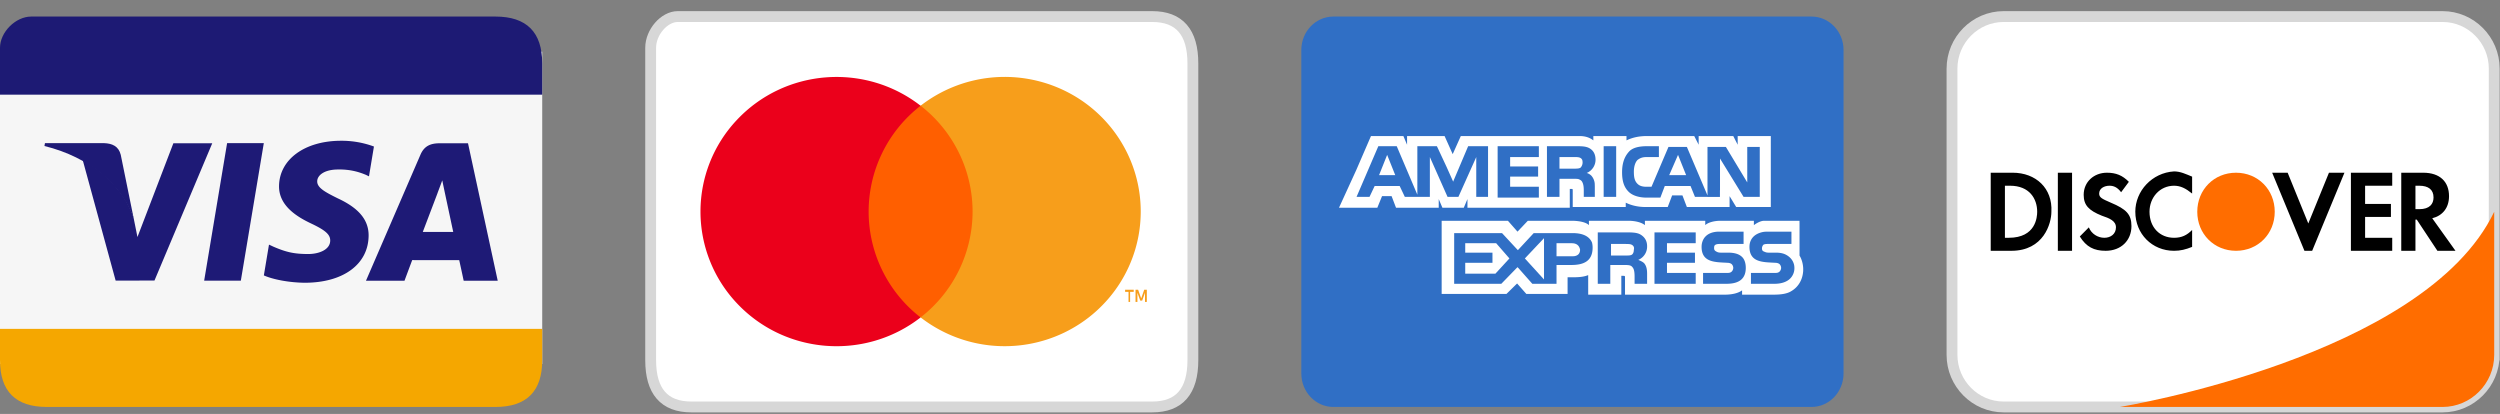 <svg width="151" height="25" xmlns="http://www.w3.org/2000/svg">
    <rect width="100%" height="100%" fill="#808080" stroke="none"/>
    <g fill-rule="nonzero" fill="none">
        <path fill="#F6F6F6" d="M0 3.122h32.75v18.864H0z"/>
        <path d="M29.92 1H1.886C.943 1 0 1.943 0 2.886v2.83h32.75V3.83c0-1.887-.943-2.83-2.83-2.83z" fill="#1D1A74"/>
        <path d="M0 19.864v1.886c0 1.887.943 2.83 2.83 2.83h27.09c1.887 0 2.83-.943 2.83-2.83v-1.886H0z" fill="#F5A700"/>
        <g fill="#1E1A76">
            <path d="M22.586 8.85a5.627 5.627 0 0 0-1.986-.348c-2.19 0-3.732 1.127-3.746 2.742-.011 1.194 1.102 1.86 1.942 2.257.863.408 1.153.667 1.149 1.031-.005.557-.69.811-1.326.811-.887 0-1.358-.126-2.087-.436l-.285-.132-.31 1.86c.517.232 1.474.432 2.468.443 2.33 0 3.843-1.114 3.86-2.84.008-.945-.582-1.664-1.86-2.256-.775-.384-1.25-.64-1.245-1.03 0-.346.402-.715 1.27-.715.724-.012 1.25.15 1.658.318l.199.096.299-1.8M28.268 8.654h-1.712c-.53 0-.927.148-1.16.69l-3.292 7.614h2.327s.38-1.024.467-1.248l2.839.004c.066.29.27 1.244.27 1.244h2.056l-1.795-8.304zm-2.732 5.356.883-2.323c-.013.022.182-.48.293-.793l.15.717.513 2.399h-1.84zM12.331 16.954l1.386-8.308h2.217l-1.388 8.308zM10.472 8.652l-2.17 5.665-.231-1.15C7.667 11.84 6.409 10.402 5 9.681l1.985 7.267 2.345-.003 3.49-8.292h-2.349"/>
            <path d="M6.29 8.646H2.715l-.03.173c2.78.688 4.621 2.35 5.385 4.347l-.777-3.817c-.134-.527-.523-.684-1.005-.703"/>
        </g>
        <g>
            <path d="M69.594 1H40.937c-.818 0-1.637.943-1.637 1.886V21.75c0 1.887.819 2.83 2.456 2.83h27.838c1.637 0 2.456-.943 2.456-2.83V3.83c0-1.887-.819-2.83-2.456-2.83z" stroke="#D7D7D7" stroke-width=".655" fill="#FFF"/>
            <path fill="#FF5F00" d="M51.651 6.385h7.911v12.786h-7.911z"/>
            <path d="M52.466 12.779a8.087 8.087 0 0 1 3.138-6.392c-3.369-2.62-8.207-2.239-11.114.876a8.068 8.068 0 0 0 0 11.033c2.907 3.115 7.745 3.497 11.114.877a8.087 8.087 0 0 1-3.138-6.394z" fill="#EB001B"/>
            <path d="M68.259 18.235v-.608h.218v-.126h-.52v.126h.206v.608h.096zm1.009 0v-.734h-.158l-.183.524-.183-.524h-.158v.734h.114v-.555l.17.476h.118l.17-.476v.555h.11zM68.9 12.779c0 3.113-1.796 5.953-4.626 7.313a8.289 8.289 0 0 1-8.67-.921 8.1 8.1 0 0 0 3.14-6.393 8.1 8.1 0 0 0-3.14-6.393 8.289 8.289 0 0 1 8.67-.922c2.83 1.36 4.626 4.2 4.626 7.313v.003z" fill="#F79E1B"/>
        </g>
        <g>
            <path d="M111.35 22.559c0 1.116-.867 2.021-1.936 2.021H80.536c-1.07 0-1.936-.905-1.936-2.021V3.02C78.6 1.905 79.467 1 80.536 1h28.878c1.07 0 1.936.905 1.936 2.021V22.56z" fill="#306FC5"/>
            <g fill="#FFF">
                <path d="M83.295 10.58h.979l-.49-1.225zM88.5 14.691v.57h1.645v.612H88.5v.656h1.824l.845-.919-.8-.919zM101.353 9.355l-.534 1.225h1.024zM93.258 16.879v-2.494l-1.156 1.225zM95.438 15.085c-.045-.262-.223-.394-.49-.394h-.934v.788h.979c.267 0 .445-.131.445-.394zM98.551 15.392c.089-.044.134-.176.134-.307.044-.174-.045-.262-.134-.306-.089-.044-.222-.044-.356-.044h-.89v.7h.89c.134 0 .267 0 .356-.043z"/>
                <path d="M104.956 8.217v.525l-.267-.525h-2.09v.525l-.267-.525h-2.847c-.489 0-.89.088-1.245.263v-.263h-2.002v.263c-.222-.175-.489-.263-.845-.263h-7.16l-.49 1.094-.49-1.094H84.987v.525l-.223-.525h-1.957l-.89 2.056-1.022 2.231-.02.044h2.316l.017-.044.267-.656h.578l.267.7h2.579v-.524l.223.524h1.29l.222-.525v.525H94.815v-1.137h.09c.088 0 .088 0 .088.131v.962h3.202v-.262c.267.131.667.262 1.201.262h1.335l.266-.7h.623l.267.7h2.58v-.656l.4.656h2.09V8.217h-2.001zm-15.078 3.675h-.712V9.486l-.044.1-1.035 2.306h-.655l-1.068-2.406v2.406h-1.512l-.311-.656h-1.513l-.31.656h-.783l1.316-3.062h1.112l1.245 2.93V8.83h1.179l.02.044h.002l.561 1.201.403.9.014-.045.89-2.1h1.201v3.062zm3.07-2.406h-1.736v.569h1.69v.612h-1.69v.613h1.735v.656h-2.49V8.83h2.49v.656zm3.171 1.128.004.003a.832.832 0 0 1 .201.565l.001.012v.01c.002.024.002.05.002.076v.612h-.667v-.35c0-.175 0-.437-.133-.612a.405.405 0 0 0-.131-.088c-.067-.043-.193-.043-.403-.043h-.8v1.093h-.757V8.83h1.69c.4 0 .668 0 .89.131.218.129.35.342.355.68a.87.87 0 0 1-.533.807s.148.03.281.166zm1.498 1.278h-.756V8.83h.756v3.062zm8.673 0h-.978l-1.424-2.318v1.924l-.004-.004v.4h-.752v-.002h-.756l-.267-.656h-1.557l-.266.7h-.845c-.356 0-.801-.088-1.068-.35-.267-.263-.4-.613-.4-1.181 0-.438.089-.875.4-1.225.222-.263.623-.35 1.112-.35h.712v.656h-.712c-.267 0-.4.044-.578.175-.133.131-.222.394-.222.7 0 .35.044.569.222.744.133.131.311.175.534.175h.31l1.024-2.406h1.112l1.245 2.93V8.875h1.112l1.29 2.143V8.874h.756v3.018z"/>
                <path d="M95.485 10.105a.466.466 0 0 0 .096-.377.24.24 0 0 0-.006-.04c-.001-.003 0-.006-.002-.01a.247.247 0 0 0-.135-.148c-.09-.044-.223-.044-.356-.044h-.89v.7h.89c.133 0 .267 0 .356-.044a.168.168 0 0 0 .036-.026l.011-.01zM108.914 16.266c0-.306-.089-.612-.222-.83v-1.97h-.002v-.13h-2.142c-.277 0-.614.262-.614.262v-.262h-2.046c-.311 0-.711.087-.89.262v-.262h-3.646v.262c-.267-.219-.757-.263-.979-.263h-2.402v.262c-.222-.218-.756-.262-1.023-.262H92.28l-.623.657-.578-.657h-4.003V17.754h3.914l.643-.633.558.633H94.682v-1.006h.222c.311 0 .712 0 1.023-.132v1.181h2.001V16.66h.09c.133 0 .133 0 .133.131v1.006h6.048c.401 0 .801-.087 1.023-.262v.262h1.913c.4 0 .8-.043 1.068-.218.41-.242.667-.67.706-1.18l.005-.045-.003-.003c.002-.028.003-.056.003-.085zm-14.01-.262h-.89v1.137h-1.462l-.85-.962-.003.003-.042-.047-.978 1.006h-2.847V14.08h2.891l.79.851.166.178.023-.023.934-1.006h2.357c.457 0 .97.111 1.164.57.023.09.037.19.037.305 0 .875-.623 1.05-1.29 1.05zm4.448-.044c.089.131.133.306.133.569v.612h-.756v-.393c0-.176 0-.482-.133-.613-.09-.13-.267-.13-.534-.13h-.8v1.136h-.757v-3.105h1.69c.356 0 .667 0 .89.13.222.132.4.35.4.7a.871.871 0 0 1-.534.832c.223.087.356.175.4.262zm3.069-1.269h-1.735v.57h1.69v.612h-1.69v.612h1.735v.656h-2.49v-3.106h2.49v.656zm1.868 2.45h-1.424v-.656h1.424c.133 0 .222 0 .311-.087a.331.331 0 0 0 .089-.22.33.33 0 0 0-.089-.218c-.044-.043-.134-.087-.267-.087-.712-.044-1.557 0-1.557-.962 0-.438.267-.92 1.068-.92h1.468v.744h-1.38c-.132 0-.222 0-.31.044-.09.044-.09.132-.09.219 0 .131.09.175.178.218.09.044.178.044.267.044h.4c.4 0 .668.088.846.263.133.131.222.35.222.656 0 .656-.4.962-1.156.962zm3.825-.306c-.178.175-.49.306-.934.306h-1.423v-.656h1.423c.133 0 .222 0 .311-.087a.332.332 0 0 0 .089-.22.332.332 0 0 0-.089-.218c-.044-.043-.133-.087-.267-.087-.711-.044-1.557 0-1.557-.962 0-.416.242-.792.839-.903.071-.01.146-.016.229-.016h1.468v.743h-1.379c-.134 0-.222 0-.311.044a.33.33 0 0 0-.09.219c0 .131.045.175.179.218.088.044.177.044.266.044H107.27c.194 0 .341.024.476.07.123.044.53.224.622.692.008.049.014.1.014.157a.882.882 0 0 1-.267.656z"/>
            </g>
        </g>
        <g>
            <path d="M150.65 21.436c0 1.73-1.404 3.144-3.12 3.144H121.02c-1.715 0-3.119-1.415-3.119-3.144V4.144c0-1.73 1.404-3.144 3.119-3.144h26.512c1.715 0 3.119 1.415 3.119 3.144v17.292z" stroke="#D7D7D7" stroke-width=".655" fill="#FFF"/>
            <path d="M150.65 21.436c0 1.73-1.404 3.144-3.12 3.144h-19.493s18.402-2.987 22.613-11.79v8.646zm-17.935-8.646c0 1.336 1.014 2.358 2.34 2.358 1.325 0 2.339-1.022 2.339-2.358s-1.014-2.358-2.34-2.358c-1.325 0-2.339 1.022-2.339 2.358z" fill="#FF6D00"/>
            <path d="M124.294 10.432h.858v4.716h-.858v-4.716zm4.679 2.358c0 1.336 1.013 2.358 2.339 2.358.39 0 .702-.079 1.092-.236V13.89c-.312.315-.624.472-1.092.472-.858 0-1.482-.629-1.482-1.572 0-.865.624-1.572 1.482-1.572.39 0 .702.157 1.092.472v-1.022c-.39-.157-.702-.315-1.092-.315-1.326.079-2.34 1.18-2.34 2.437zm10.448.707-1.247-3.065h-.936l1.95 4.716h.467l1.95-4.716h-.936l-1.248 3.065zm2.574 1.651h2.495v-.786h-1.638v-1.258h1.56v-.786h-1.56v-1.1h1.638v-.786h-2.495v4.716zm5.926-3.301c0-.865-.546-1.415-1.56-1.415h-1.325v4.716h.857v-1.886h.078l1.248 1.886h1.092l-1.404-1.965c.624-.157 1.014-.629 1.014-1.336zm-1.794.786h-.234v-1.415h.234c.546 0 .858.236.858.707 0 .393-.234.708-.858.708zm-24.562-2.201h-1.326v4.716h1.248c1.95 0 2.417-1.65 2.417-2.358.078-1.415-.936-2.358-2.34-2.358zm-.234 3.93h-.234v-3.144h.312c1.17 0 1.637.786 1.637 1.572 0 .314-.078 1.572-1.715 1.572zm6.16-2.122c-.546-.236-.702-.315-.702-.55 0-.315.312-.472.624-.472.234 0 .468.079.702.393l.468-.629c-.39-.393-.78-.55-1.326-.55-.78 0-1.403.55-1.403 1.336 0 .629.311.943 1.091 1.258.468.157.858.314.858.707 0 .393-.312.629-.702.629-.39 0-.78-.236-.936-.629l-.545.55c.39.63.857.865 1.56.865.935 0 1.559-.629 1.559-1.493 0-.708-.312-1.022-1.248-1.415z" fill="#000"/>
        </g>
    </g>
</svg>
